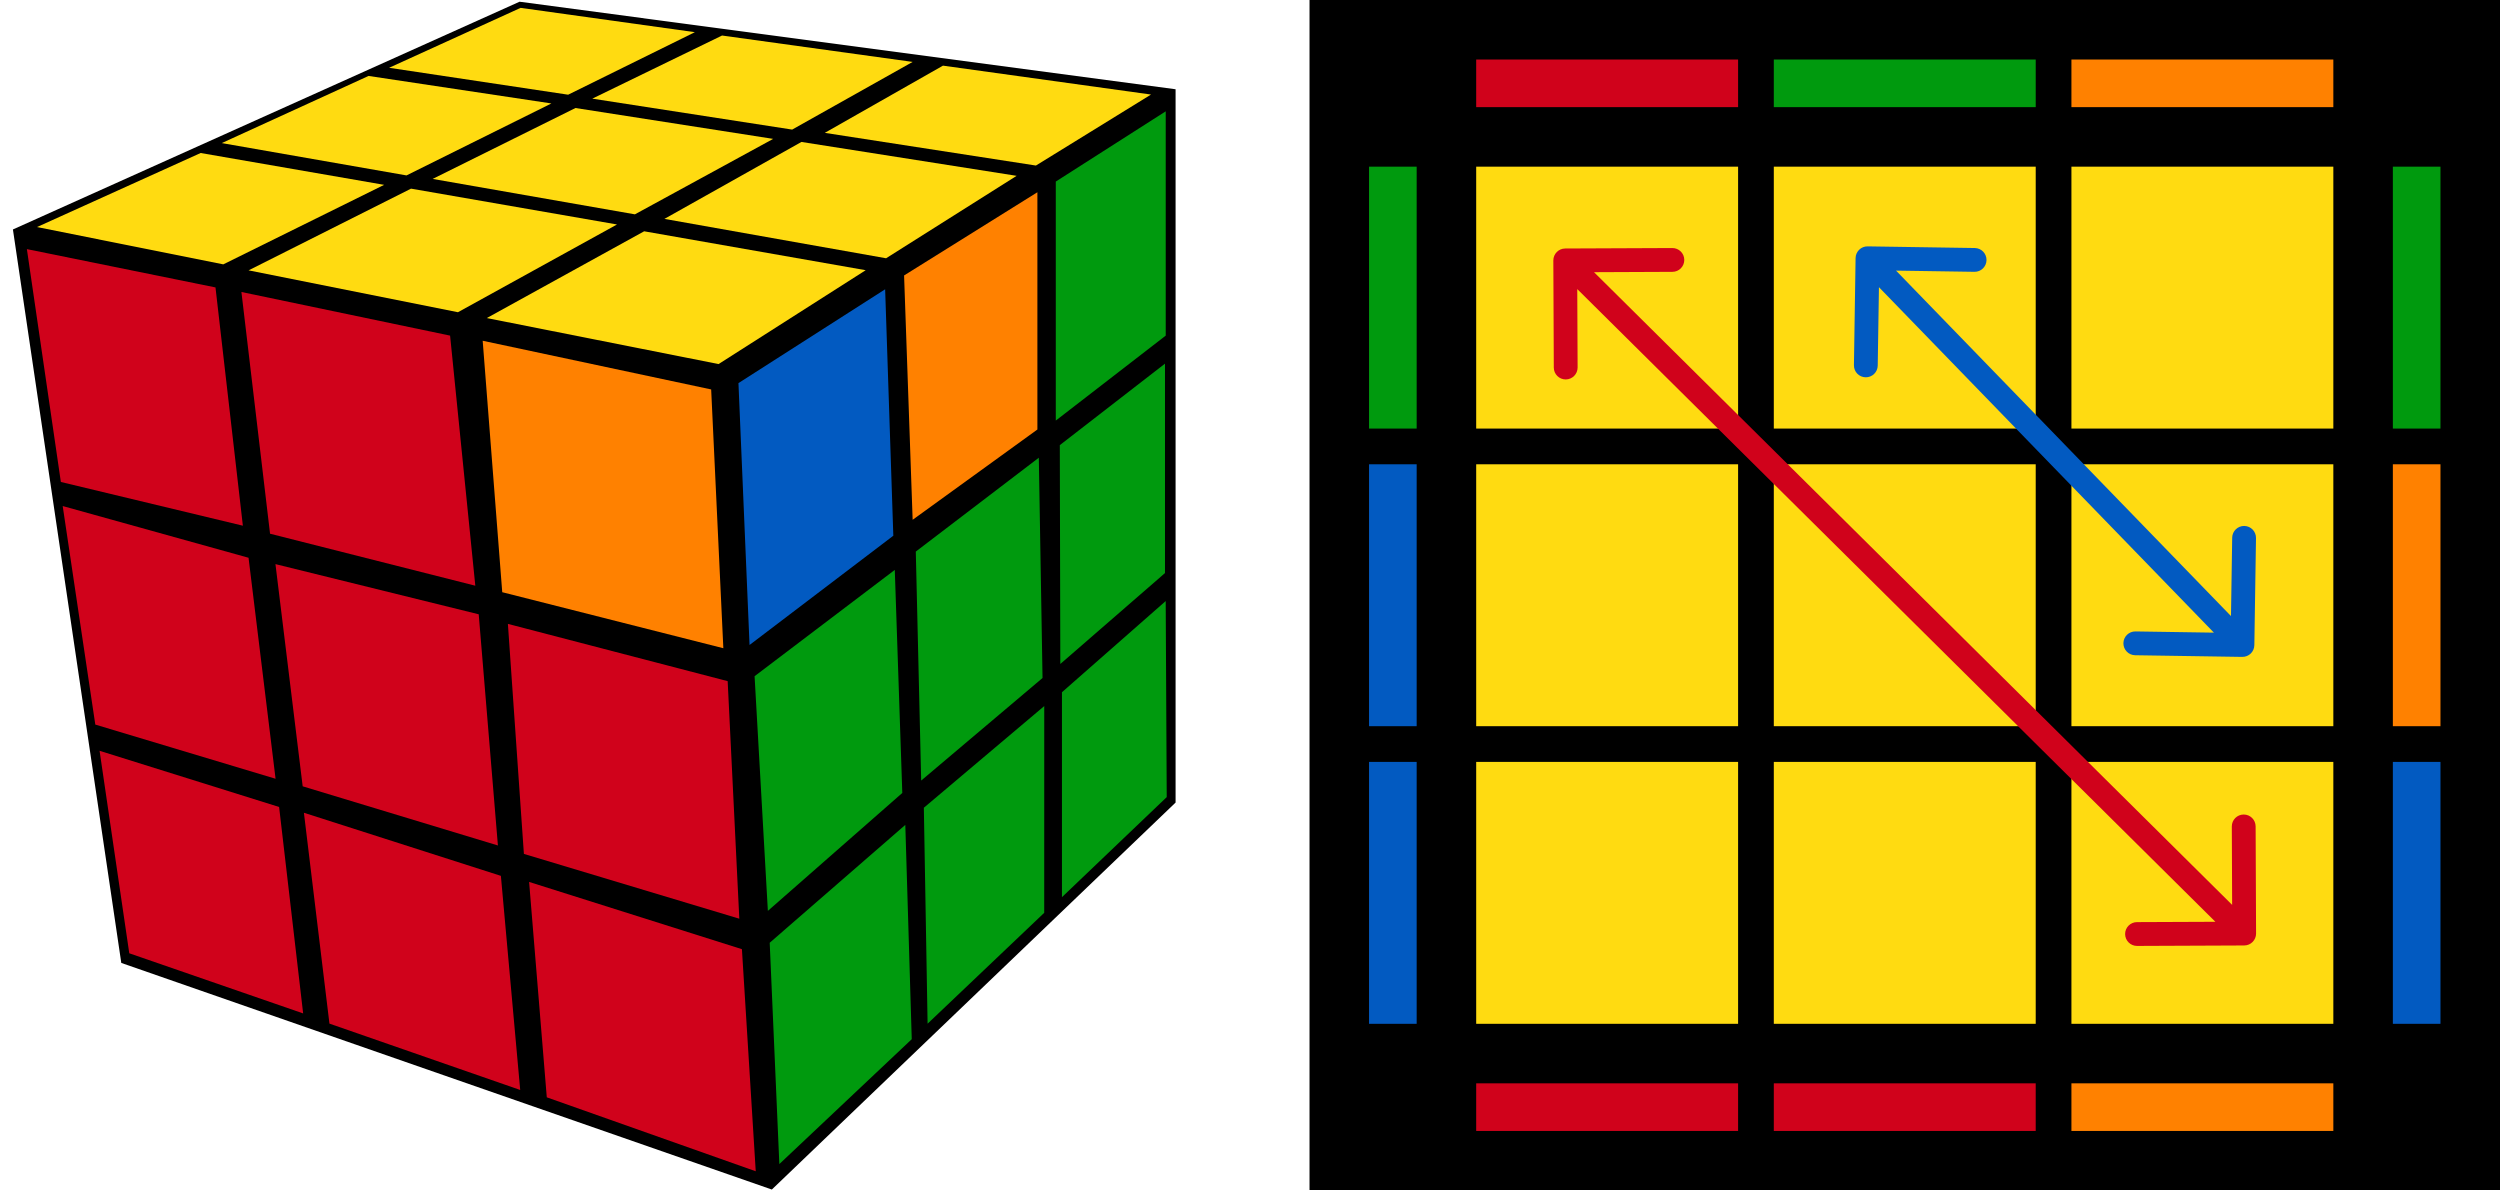 <?xml version="1.0" encoding="UTF-8"?>
<svg width="210px" height="100px" viewBox="0 0 210 100" version="1.1" xmlns="http://www.w3.org/2000/svg" xmlns:xlink="http://www.w3.org/1999/xlink">
    <title>pll_12_1</title>
    <g id="pll_12_1" stroke="none" stroke-width="1" fill="none" fill-rule="evenodd">
        <g transform="translate(1, 0)">
            <polygon id="Path" fill="#000000" points="0.085 19.275 9.188 80.886 63.834 99.921 97.749 67.415 97.749 7.498 42.641 0.145"></polygon>
            <polygon id="Path" fill="#009A0E" points="88.204 58.147 96.919 50.488 97.005 66.957 88.204 75.362"></polygon>
            <polygon id="Path" fill="#009A0E" points="76.603 67.85 86.717 59.309 86.714 76.677 76.918 85.99"></polygon>
            <polygon id="Path" fill="#009A0E" points="63.655 79.192 75.046 69.291 75.587 87.292 64.465 97.781"></polygon>
            <polygon id="Path" fill="#009A0E" points="88.024 37.391 96.859 30.546 96.859 48.138 88.067 55.774"></polygon>
            <polygon id="Path" fill="#009A0E" points="75.927 46.332 86.261 38.448 86.573 56.952 76.379 65.568"></polygon>
            <polygon id="Path" fill="#009A0E" points="62.385 56.801 74.162 47.872 74.793 66.608 63.501 76.514"></polygon>
            <polygon id="Path" fill="#009A0E" points="87.686 15.251 96.921 9.351 96.921 28.192 87.686 35.329"></polygon>
            <polygon id="Path" fill="#FF8100" points="74.943 23.138 86.141 16.148 86.141 36.079 75.662 43.663"></polygon>
            <polygon id="Path" fill="#025AC1" points="61.03 32.181 73.352 24.299 74.039 45.001 61.962 54.179"></polygon>
            <polygon id="Path" fill="#D0021B" points="7.364 63.067 22.445 67.786 24.464 85.127 9.859 80.076"></polygon>
            <polygon id="Path" fill="#D0021B" points="24.528 68.272 41.074 73.572 42.697 91.558 26.673 85.984"></polygon>
            <polygon id="Path" fill="#D0021B" points="43.445 74.082 61.321 79.731 62.482 98.387 44.93 92.175"></polygon>
            <polygon id="Path" fill="#D0021B" points="4.266 42.507 19.878 46.852 22.148 65.416 7.005 60.865"></polygon>
            <polygon id="Path" fill="#D0021B" points="22.138 47.386 39.212 51.601 40.824 71.02 24.425 66.051"></polygon>
            <polygon id="Path" fill="#D0021B" points="41.663 52.407 60.124 57.217 61.102 77.171 43.007 71.728"></polygon>
            <polygon id="Path" fill="#D0021B" points="1.258 20.926 17.101 24.144 19.401 44.159 4.112 40.485"></polygon>
            <polygon id="Path" fill="#D0021B" points="19.279 24.527 36.808 28.192 38.926 49.2 21.684 44.832"></polygon>
            <polygon id="Path" fill="#FF8100" points="39.545 28.623 58.738 32.713 59.761 54.451 41.188 49.745"></polygon>
            <polygon id="Path" fill="#FFDB11" points="42.73 0.661 57.369 2.703 46.724 7.955 31.684 5.694"></polygon>
            <polygon id="Path" fill="#FFDB11" points="29.959 6.379 45.316 8.69 33.145 14.735 17.628 12.019"></polygon>
            <polygon id="Path" fill="#FFDB11" points="15.854 12.852 31.268 15.527 17.755 22.207 2.109 19.072"></polygon>
            <polygon id="Path" fill="#FFDB11" points="33.526 15.846 50.828 18.856 37.467 26.227 19.88 22.71"></polygon>
            <polygon id="Path" fill="#FFDB11" points="47.339 9.073 63.947 11.666 52.331 18.005 35.343 15.029"></polygon>
            <polygon id="Path" fill="#FFDB11" points="59.653 2.984 75.661 5.201 65.541 10.886 48.752 8.286"></polygon>
            <polygon id="Path" fill="#FFDB11" points="78.21 5.514 95.686 7.942 86.017 13.906 68.281 11.16"></polygon>
            <polygon id="Path" fill="#FFDB11" points="66.319 11.923 84.396 14.77 73.431 21.695 54.81 18.387"></polygon>
            <polygon id="Path" fill="#FFDB11" points="53.108 19.428 71.719 22.697 59.36 30.582 39.891 26.717"></polygon>
            <rect id="Rectangle" fill="#000000" fill-rule="nonzero" transform="translate(159, 50) rotate(-90) translate(-159, -50) " x="109" y="0" width="100" height="100"></rect>
            <rect id="Rectangle" fill="#FF8100" fill-rule="nonzero" x="173" y="91" width="22" height="4"></rect>
            <rect id="Rectangle" fill="#D0021B" fill-rule="nonzero" x="148" y="91" width="22" height="4"></rect>
            <rect id="Rectangle" fill="#D0021B" fill-rule="nonzero" x="123" y="91" width="22" height="4"></rect>
            <rect id="Rectangle" fill="#FF8100" fill-rule="nonzero" x="173" y="5" width="22" height="4"></rect>
            <rect id="Rectangle" fill="#009A0E" fill-rule="nonzero" x="148" y="5" width="22" height="4"></rect>
            <rect id="Rectangle" fill="#D0021B" fill-rule="nonzero" x="123" y="5" width="22" height="4"></rect>
            <rect id="Rectangle" fill="#009A0E" fill-rule="nonzero" transform="translate(202, 25) rotate(-90) translate(-202, -25) " x="191" y="23" width="22" height="4"></rect>
            <rect id="Rectangle" fill="#FF8100" fill-rule="nonzero" transform="translate(202, 50) rotate(-90) translate(-202, -50) " x="191" y="48" width="22" height="4"></rect>
            <rect id="Rectangle" fill="#025AC1" fill-rule="nonzero" transform="translate(202, 75) rotate(-90) translate(-202, -75) " x="191" y="73" width="22" height="4"></rect>
            <rect id="Rectangle" fill="#009A0E" fill-rule="nonzero" transform="translate(116, 25) rotate(-90) translate(-116, -25) " x="105" y="23" width="22" height="4"></rect>
            <rect id="Rectangle" fill="#025AC1" fill-rule="nonzero" transform="translate(116, 50) rotate(-90) translate(-116, -50) " x="105" y="48" width="22" height="4"></rect>
            <rect id="Rectangle" fill="#025AC1" fill-rule="nonzero" transform="translate(116, 75) rotate(-90) translate(-116, -75) " x="105" y="73" width="22" height="4"></rect>
            <rect id="Rectangle" fill="#FFDB11" fill-rule="nonzero" transform="translate(184, 25) rotate(-90) translate(-184, -25) " x="173" y="14" width="22" height="22"></rect>
            <rect id="Rectangle" fill="#FFDB11" fill-rule="nonzero" transform="translate(184, 50) rotate(-90) translate(-184, -50) " x="173" y="39" width="22" height="22"></rect>
            <rect id="Rectangle" fill="#FFDB11" fill-rule="nonzero" transform="translate(184, 75) rotate(-90) translate(-184, -75) " x="173" y="64" width="22" height="22"></rect>
            <rect id="Rectangle" fill="#FFDB11" fill-rule="nonzero" transform="translate(159, 25) rotate(-90) translate(-159, -25) " x="148" y="14" width="22" height="22"></rect>
            <rect id="Rectangle" fill="#FFDB11" fill-rule="nonzero" transform="translate(159, 50) rotate(-90) translate(-159, -50) " x="148" y="39" width="22" height="22"></rect>
            <rect id="Rectangle" fill="#FFDB11" fill-rule="nonzero" transform="translate(159, 75) rotate(-90) translate(-159, -75) " x="148" y="64" width="22" height="22"></rect>
            <rect id="Rectangle" fill="#FFDB11" fill-rule="nonzero" transform="translate(134, 25) rotate(-90) translate(-134, -25) " x="123" y="14" width="22" height="22"></rect>
            <rect id="Rectangle" fill="#FFDB11" fill-rule="nonzero" transform="translate(134, 50) rotate(-90) translate(-134, -50) " x="123" y="39" width="22" height="22"></rect>
            <rect id="Rectangle" fill="#FFDB11" fill-rule="nonzero" transform="translate(134, 75) rotate(-90) translate(-134, -75) " x="123" y="64" width="22" height="22"></rect>
            <path d="M130.476,20.874 C129.924,20.876 129.478,21.326 129.48,21.878 L129.519,30.878 C129.521,31.43 129.971,31.876 130.523,31.874 C131.075,31.871 131.521,31.422 131.519,30.869 L131.484,22.87 L139.484,22.835 C140.037,22.833 140.482,22.384 140.48,21.831 C140.478,21.279 140.028,20.833 139.476,20.835 L130.476,20.874 Z M187.515,79.419 C188.067,79.417 188.513,78.968 188.51,78.415 L188.472,69.415 C188.47,68.863 188.02,68.417 187.468,68.42 C186.915,68.422 186.47,68.871 186.472,69.424 L186.506,77.424 L178.506,77.458 C177.954,77.46 177.508,77.91 177.51,78.462 C177.513,79.014 177.962,79.46 178.515,79.458 L187.515,79.419 Z M129.776,22.584 L186.806,79.13 L188.214,77.709 L131.184,21.164 L129.776,22.584 Z" id="Shape" fill="#D0021B" fill-rule="nonzero"></path>
            <path d="M155.884,20.695 C155.332,20.686 154.877,21.127 154.869,21.679 L154.73,30.678 C154.721,31.23 155.162,31.685 155.714,31.693 C156.266,31.702 156.721,31.261 156.729,30.709 L156.853,22.71 L164.852,22.833 C165.404,22.842 165.859,22.401 165.867,21.849 C165.876,21.297 165.435,20.842 164.883,20.834 L155.884,20.695 Z M187.35,55.179 C187.902,55.187 188.357,54.747 188.365,54.194 L188.504,45.196 C188.513,44.643 188.072,44.189 187.52,44.18 C186.967,44.172 186.513,44.612 186.504,45.165 L186.381,53.164 L178.382,53.04 C177.83,53.032 177.375,53.472 177.366,54.025 C177.358,54.577 177.799,55.031 178.351,55.04 L187.35,55.179 Z M155.151,22.391 L186.647,54.875 L188.083,53.483 L156.586,20.998 L155.151,22.391 Z" id="Shape" fill="#025AC1" fill-rule="nonzero"></path>
        </g>
    </g>
</svg>